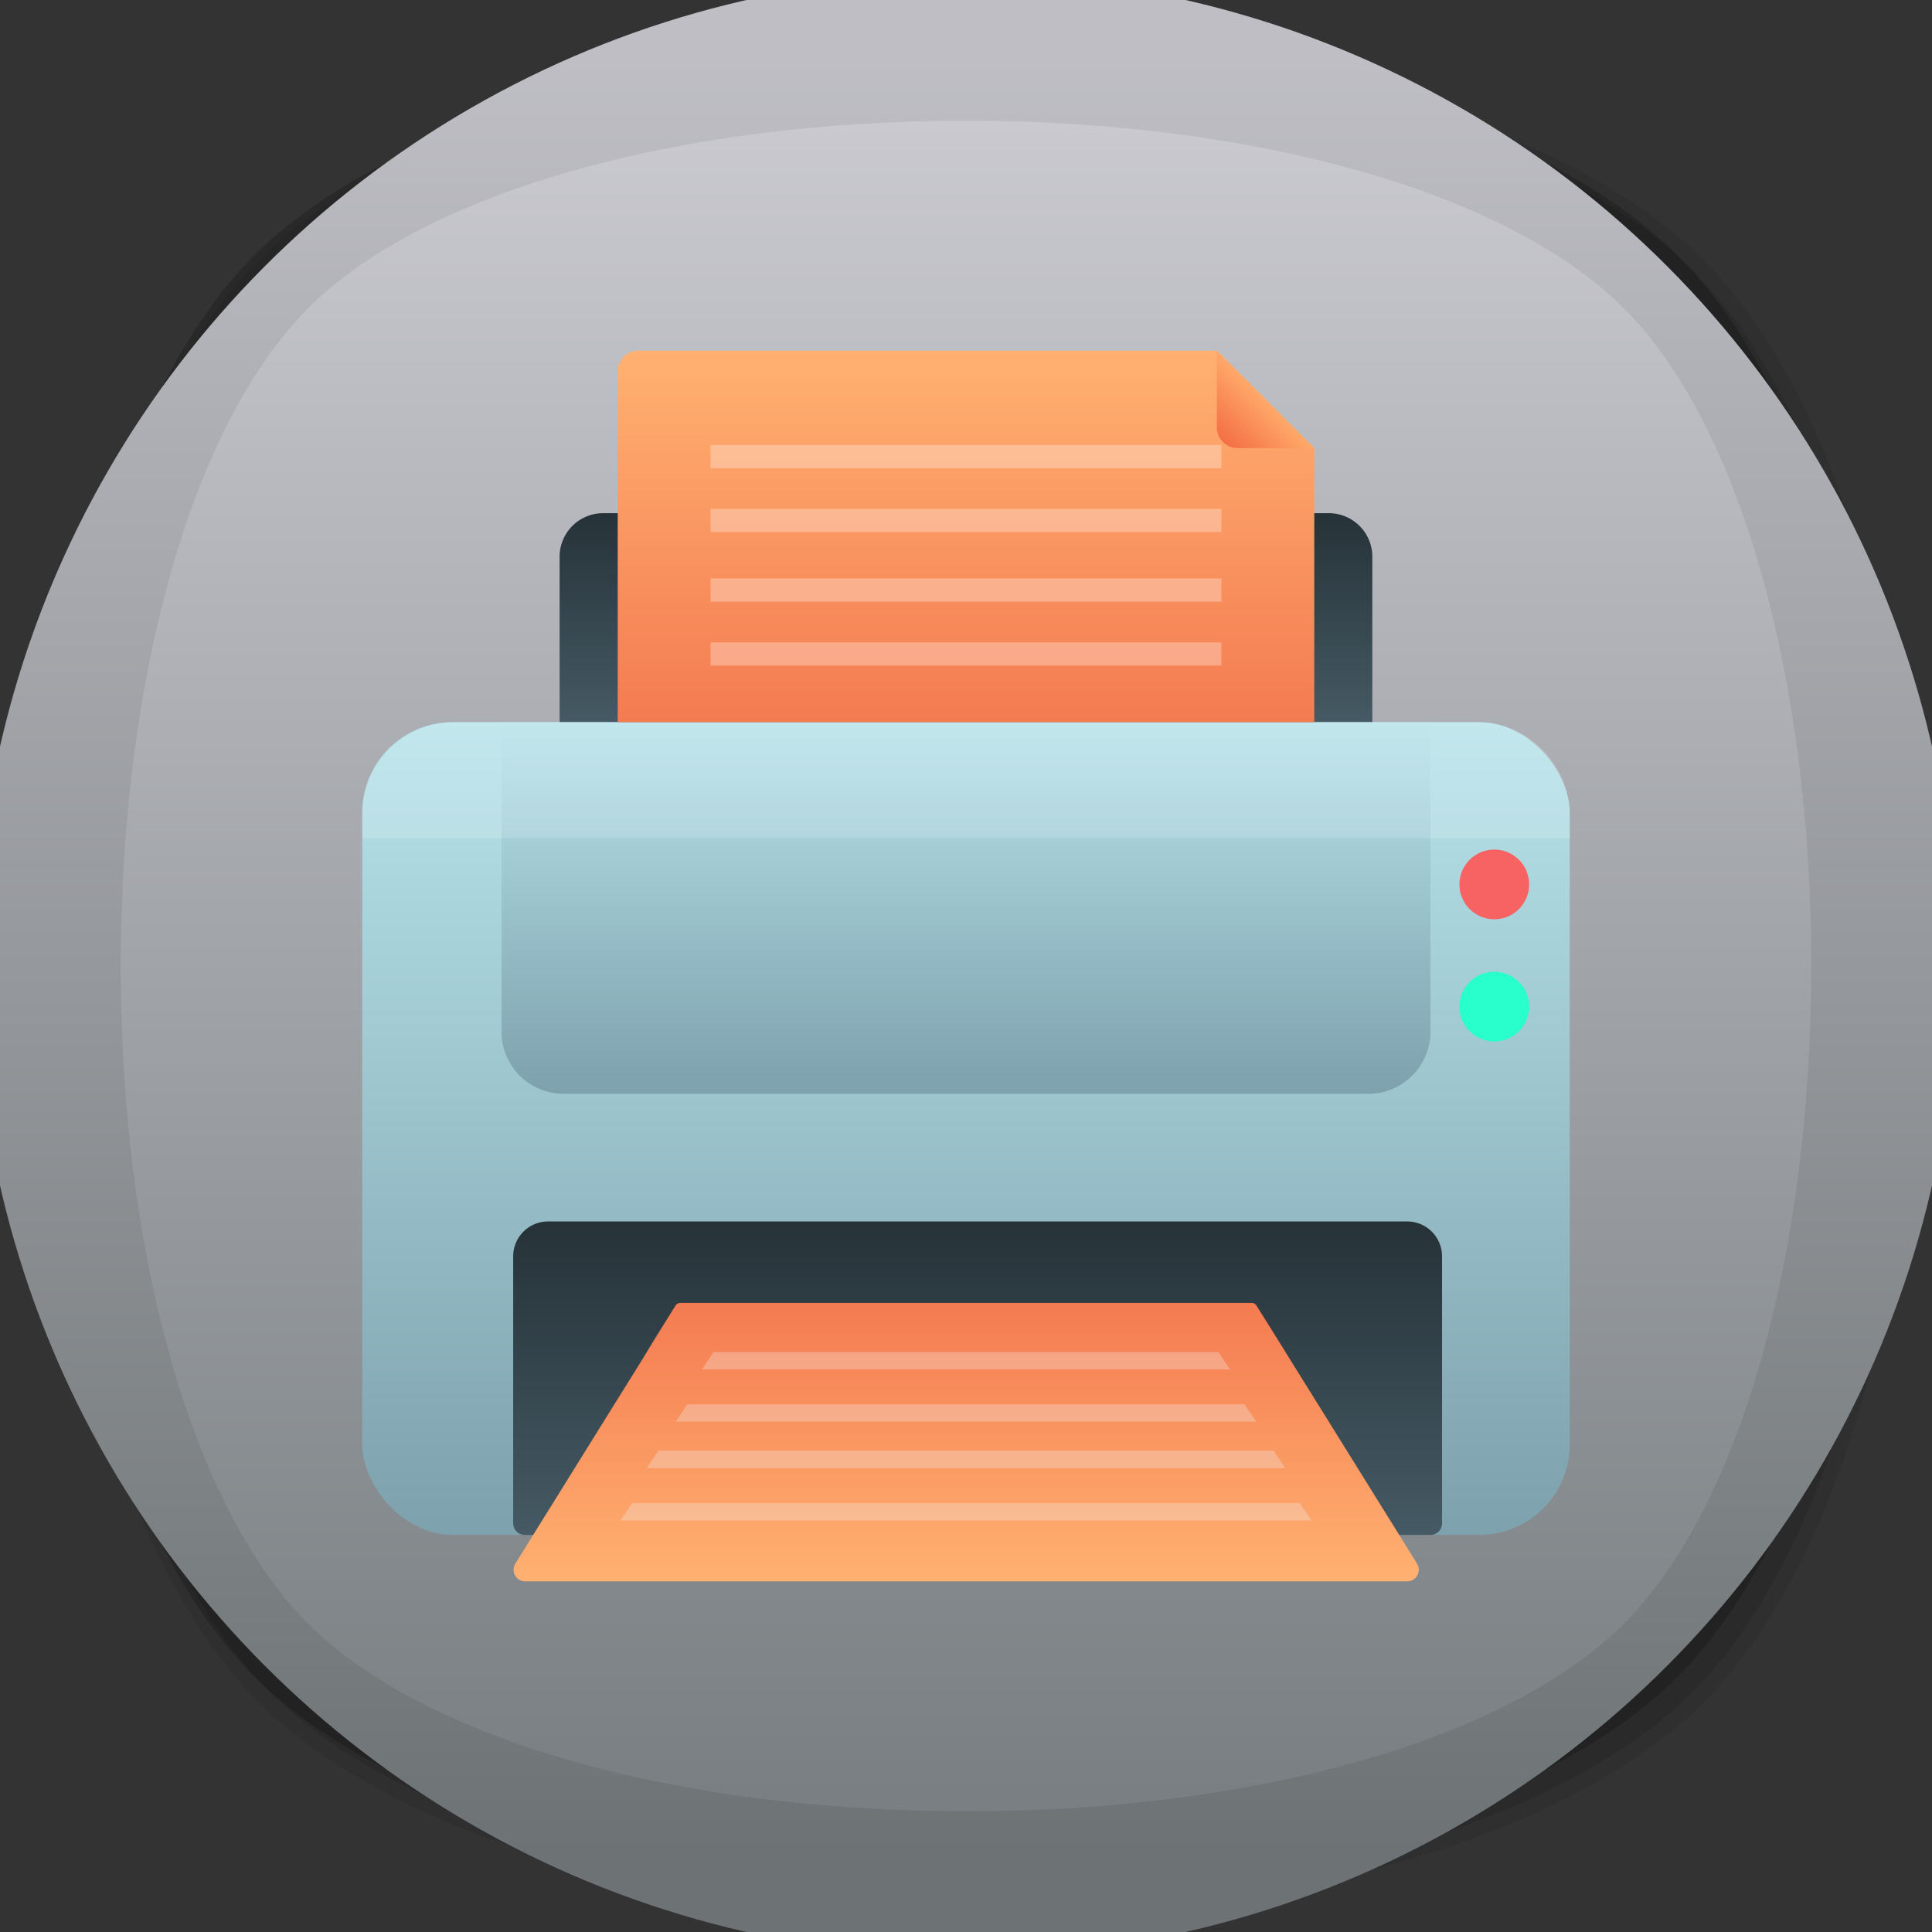 <svg xmlns="http://www.w3.org/2000/svg" xmlns:xlink="http://www.w3.org/1999/xlink" viewBox="0 0 256 256"><rect x="0" y="0" width="256" height="256" fill="#333333" stroke="none"/><defs><style>.cls-1{opacity:0.08;}.cls-2{opacity:0.1;}.cls-3{opacity:0.2;}.cls-4{fill:url(#未命名的渐变_132);}.cls-5{fill:url(#未命名的渐变_115);}.cls-6{fill:url(#未命名的渐变_140);}.cls-7{fill:url(#未命名的渐变_137);}.cls-8{fill:url(#未命名的渐变_140-2);}.cls-14,.cls-9{fill:#fff;}.cls-9{opacity:0.15;}.cls-10{fill:url(#未命名的渐变_136);}.cls-11{fill:url(#未命名的渐变_139);}.cls-12{fill:#f76363;}.cls-13{fill:#29ffcc;}.cls-14,.cls-17{opacity:0.3;}.cls-15{fill:url(#未命名的渐变_137-2);}.cls-16{fill:url(#未命名的渐变_136-2);}.cls-17{fill:#f2f2f2;}</style><linearGradient id="未命名的渐变_132" x1="128" y1="248" x2="128" y2="8" gradientUnits="userSpaceOnUse"><stop offset="0.01" stop-color="#6d7375"/><stop offset="1" stop-color="#bebec4"/></linearGradient><linearGradient id="未命名的渐变_115" x1="128" y1="240" x2="128" y2="16" gradientUnits="userSpaceOnUse"><stop offset="0.01" stop-color="#797f82"/><stop offset="1" stop-color="#c9c9cf"/></linearGradient><linearGradient id="未命名的渐变_140" x1="128" y1="95.69" x2="128" y2="203.38" gradientUnits="userSpaceOnUse"><stop offset="0" stop-color="#b7e3ea"/><stop offset="1" stop-color="#7da1ad"/></linearGradient><linearGradient id="未命名的渐变_137" x1="128" y1="95.69" x2="128" y2="68" gradientUnits="userSpaceOnUse"><stop offset="0" stop-color="#455a64"/><stop offset="1" stop-color="#263238"/></linearGradient><linearGradient id="未命名的渐变_140-2" y1="95.69" y2="144.92" gradientTransform="translate(256 240.62) rotate(-180)" xlink:href="#未命名的渐变_140"/><linearGradient id="未命名的渐变_136" x1="128" y1="46.46" x2="128" y2="95.69" gradientUnits="userSpaceOnUse"><stop offset="0" stop-color="#ffb171"/><stop offset="1" stop-color="#f47b51"/></linearGradient><linearGradient id="未命名的渐变_139" x1="167.7" y1="52.92" x2="162.05" y2="58.57" gradientUnits="userSpaceOnUse"><stop offset="0" stop-color="#ffa969"/><stop offset="1" stop-color="#f46e45"/></linearGradient><linearGradient id="未命名的渐变_137-2" x1="129.54" y1="203.38" x2="129.54" y2="161.85" xlink:href="#未命名的渐变_137"/><linearGradient id="未命名的渐变_136-2" y1="209.54" y2="172.62" xlink:href="#未命名的渐变_136"/></defs><title>256</title><g id="底板_复制"><g id="中灰色"><g id="_256" data-name="256"><g class="cls-1"><path d="M130,254c-41.5,0-78.15-10.87-95.64-28.36S6,171.52,6,130,16.88,51.83,34.36,34.36,88.5,6,130,6s78.15,10.87,95.64,28.36S254,88.48,254,130s-10.85,78.17-28.33,95.64S171.5,254,130,254Z"/></g><g class="cls-2"><path d="M130,252c-41,0-77.1-10.64-94.23-27.77-37-37-37-151.47,0-188.46C52.9,18.64,89,8,130,8s77.1,10.64,94.23,27.77c37,37,37,151.47,0,188.46C207.1,241.36,171,252,130,252Z"/></g><g class="cls-3"><path d="M128,250c-41,0-77.1-10.64-94.23-27.77-37-37-37-151.47,0-188.46C50.9,16.64,87,6,128,6s77.1,10.64,94.23,27.77c37,37,37,151.47,0,188.46C205.1,239.36,169,250,128,250Z"/></g><g id="_256-2" data-name="256"><circle class="cls-4" cx="128" cy="128" r="131.26"/></g><path class="cls-5" d="M128,240c-38.44,0-71.83-9.52-87.16-24.84S16,166.44,16,128s9.52-71.83,24.84-87.16S89.56,16,128,16s71.83,9.52,87.16,24.84S240,89.56,240,128s-9.52,71.83-24.84,87.16S166.44,240,128,240Z"/></g></g></g><g id="图层_48" data-name="图层 48"><g id="_256-3" data-name="256"><rect class="cls-6" x="48" y="95.69" width="160" height="107.69" rx="11.97"/><path class="cls-7" d="M79.92,68h96.15a5.77,5.77,0,0,1,5.77,5.77V95.69a0,0,0,0,1,0,0H74.15a0,0,0,0,1,0,0V73.77A5.77,5.77,0,0,1,79.92,68Z"/><path class="cls-8" d="M74.68,95.69H181.32a8.22,8.22,0,0,1,8.22,8.22v41a0,0,0,0,1,0,0H66.46a0,0,0,0,1,0,0v-41A8.22,8.22,0,0,1,74.68,95.69Z" transform="translate(256 240.62) rotate(180)"/><path class="cls-9" d="M60.31,95.69H195.69A12.31,12.31,0,0,1,208,108v3.08a0,0,0,0,1,0,0H48a0,0,0,0,1,0,0V108A12.31,12.31,0,0,1,60.31,95.69Z"/><path class="cls-10" d="M161.24,46.46H84.62a2.77,2.77,0,0,0-2.77,2.78V95.69h92.3V59.38Z"/><path class="cls-11" d="M161.24,56.61A2.77,2.77,0,0,0,164,59.38h10.14L161.24,46.46Z"/><circle class="cls-12" cx="198" cy="117.19" r="4.62"/><circle class="cls-13" cx="198" cy="133.38" r="4.62"/><rect class="cls-14" x="94.15" y="58.96" width="67.69" height="3.08"/><rect class="cls-14" x="94.15" y="67.42" width="67.69" height="3.08"/><rect class="cls-14" x="94.15" y="76.65" width="67.69" height="3.08"/><rect class="cls-14" x="94.15" y="85.12" width="67.69" height="3.08"/><path class="cls-15" d="M72.62,161.85H186.46a4.62,4.62,0,0,1,4.62,4.62v35.38a1.54,1.54,0,0,1-1.54,1.54h-120A1.54,1.54,0,0,1,68,201.85V166.46A4.62,4.62,0,0,1,72.62,161.85Z"/><path class="cls-16" d="M187.76,207.18l-3.31-5.33-1.92-3.08-2.39-3.85-1.91-3.07-2.87-4.62-1.92-3.08-2.39-3.84-1.91-3.08L166.49,173a.75.75,0,0,0-.65-.36H90.16a.75.75,0,0,0-.65.36l-2.65,4.25L85,180.31l-2.39,3.84-1.92,3.08-2.87,4.62-1.91,3.07-2.39,3.85-1.92,3.08-3.31,5.33a1.54,1.54,0,0,0,1.29,2.36H186.47A1.54,1.54,0,0,0,187.76,207.18Z"/><polygon class="cls-17" points="161.44 179.15 94.56 179.15 93 181.46 163 181.46 161.44 179.15"/><polygon class="cls-17" points="89.54 188.38 166.46 188.38 164.91 186.08 91.09 186.08 89.54 188.38"/><polygon class="cls-17" points="85.69 194.54 170.31 194.54 168.75 192.23 87.25 192.23 85.69 194.54"/><polygon class="cls-17" points="82.23 201.46 173.77 201.46 172.22 199.15 83.78 199.15 82.23 201.46"/></g></g></svg>